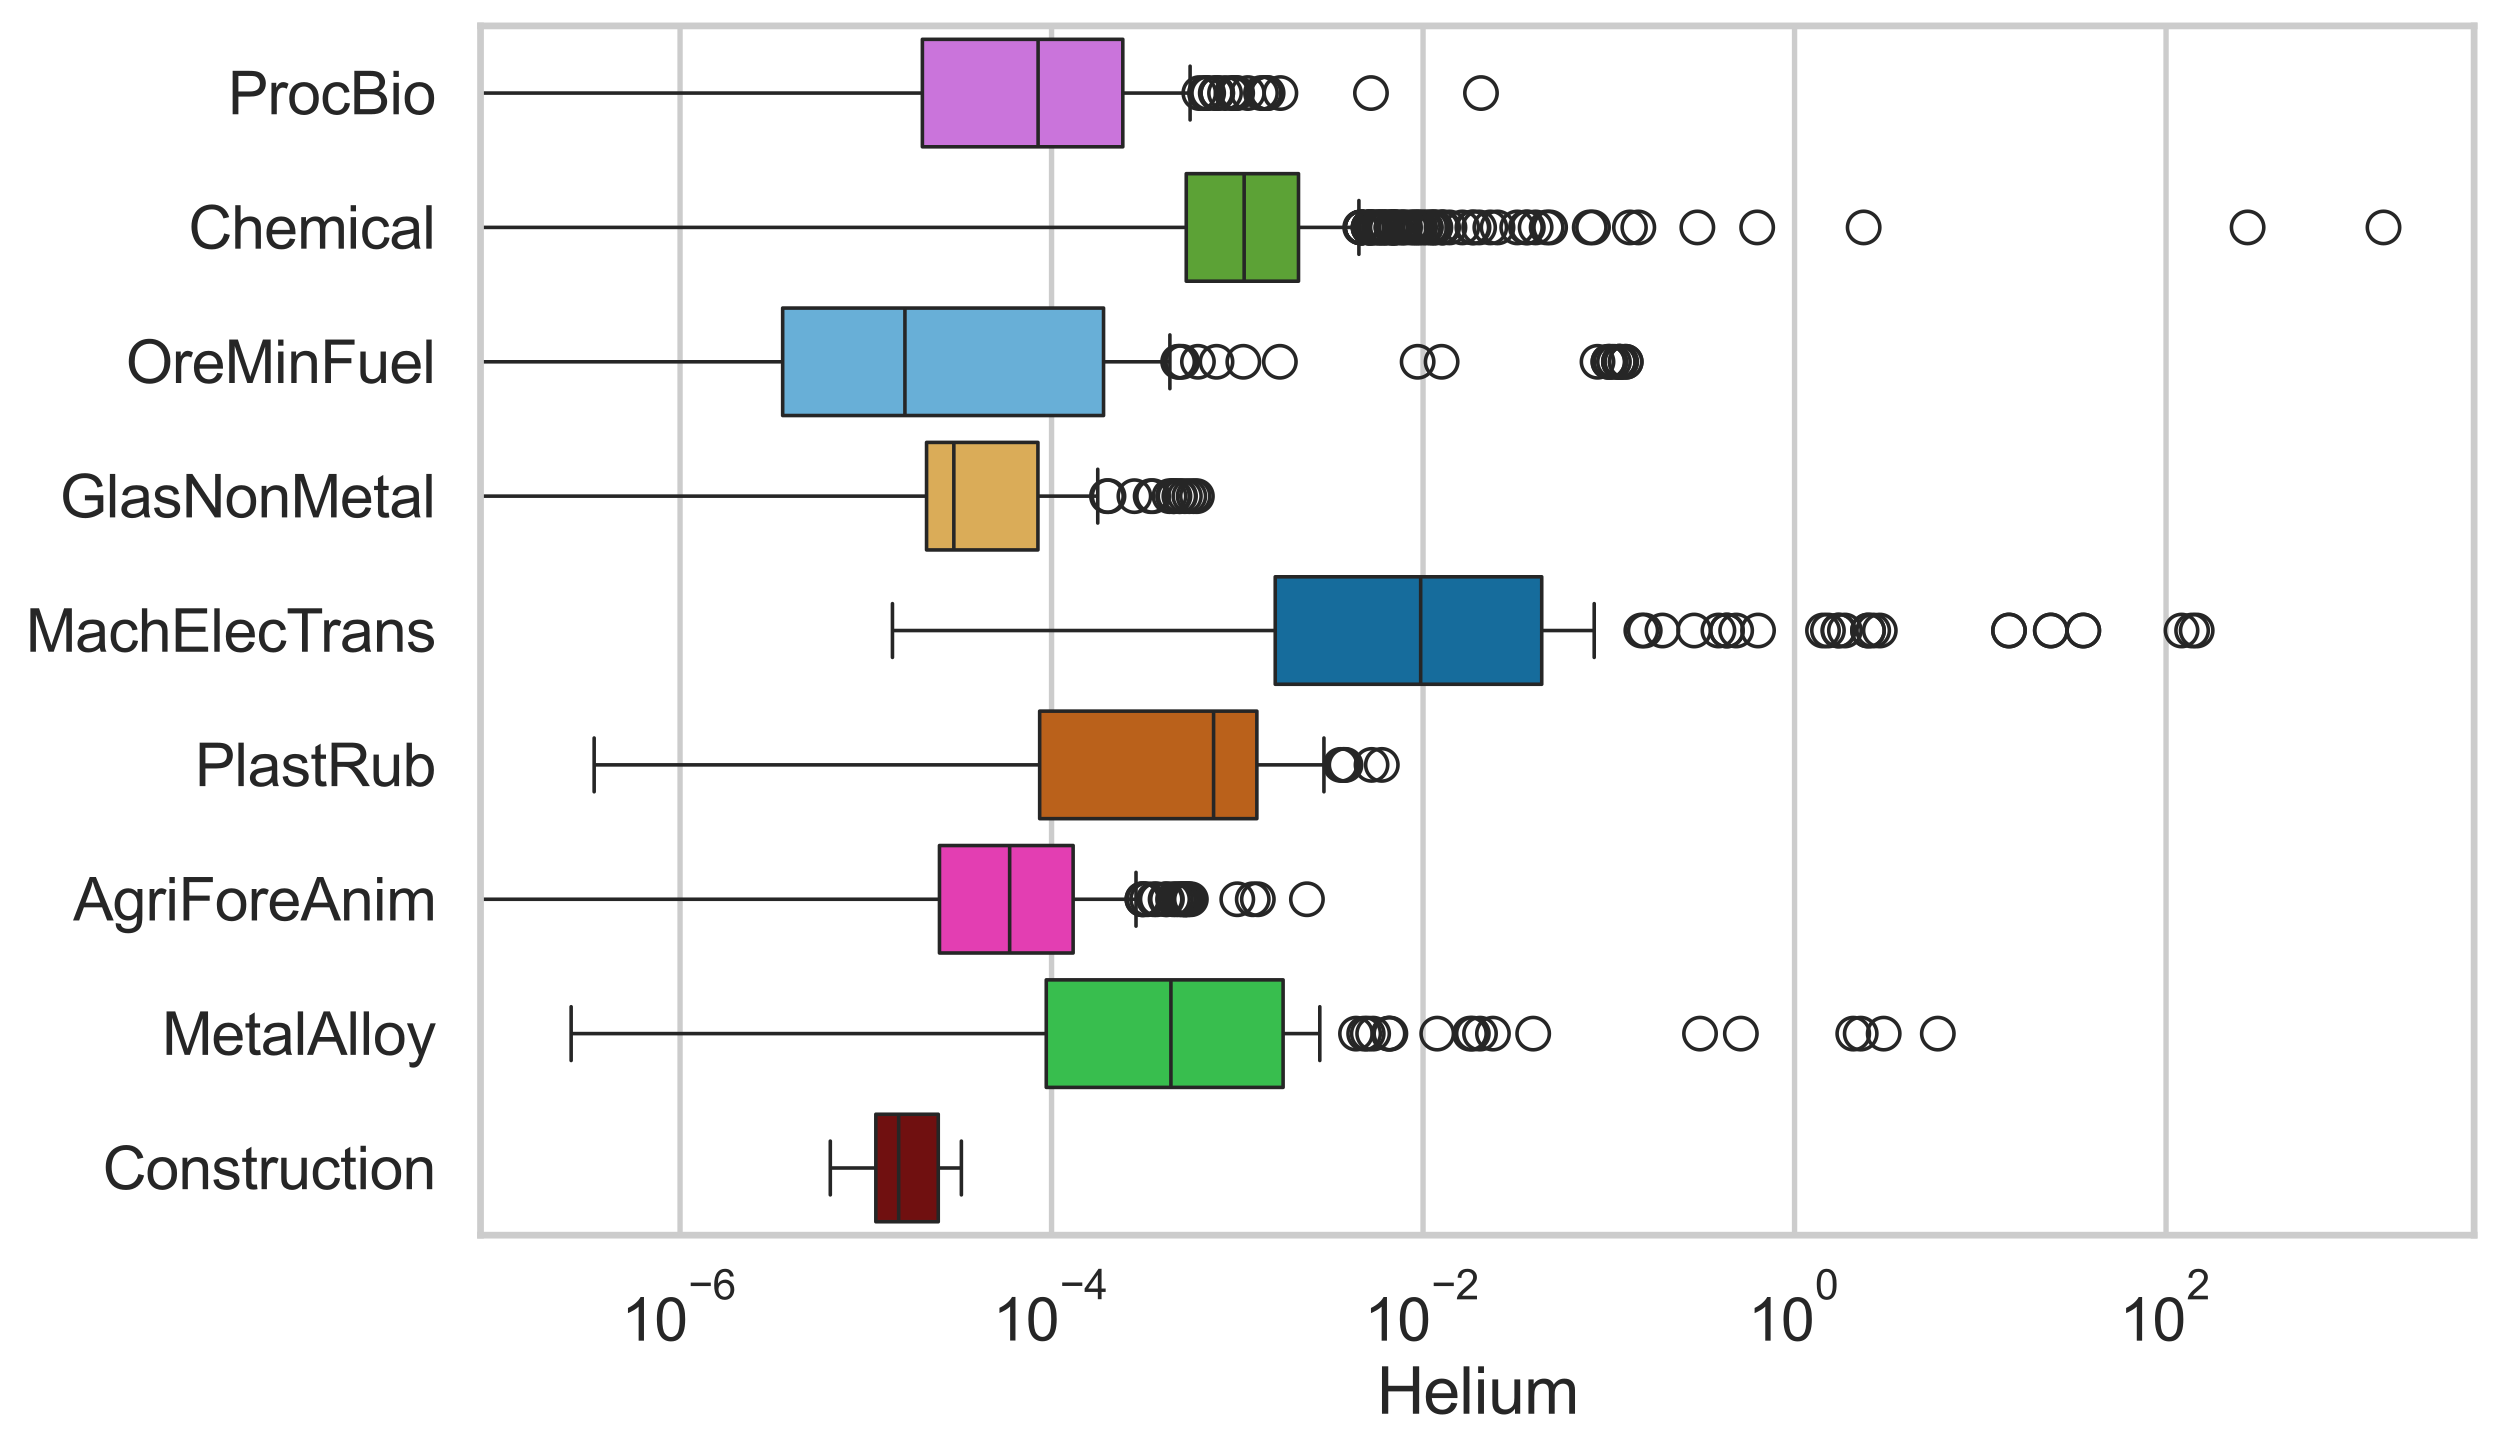 <?xml version="1.0" encoding="utf-8" standalone="no"?>
<!DOCTYPE svg PUBLIC "-//W3C//DTD SVG 1.1//EN"
  "http://www.w3.org/Graphics/SVG/1.1/DTD/svg11.dtd">
<svg xmlns:xlink="http://www.w3.org/1999/xlink" width="695.577pt" height="404.121pt" viewBox="0 0 695.577 404.121" xmlns="http://www.w3.org/2000/svg" version="1.1">
 <defs>
  <style type="text/css">*{stroke-linejoin: round; stroke-linecap: butt}</style>
 </defs>
 <g id="figure_1">
  <g id="patch_1">
   <path d="M 0 404.121 
L 695.577 404.121 
L 695.577 0 
L 0 0 
z
" style="fill: #ffffff"/>
  </g>
  <g id="axes_1">
   <g id="patch_2">
    <path d="M 133.697 343.665 
L 688.377 343.665 
L 688.377 7.2 
L 133.697 7.2 
z
" style="fill: #ffffff"/>
   </g>
   <g id="matplotlib.axis_1">
    <g id="xtick_1">
     <g id="line2d_1">
      <path d="M 189.213 343.665 
L 189.213 7.2 
" clip-path="url(#p7053a7b02f)" style="fill: none; stroke: #cccccc; stroke-width: 1.5; stroke-linecap: round"/>
     </g>
     <g id="text_1">
      <!-- $\mathdefault{10^{-6}}$ -->
      <g style="fill: #262626" transform="translate(172.878 373.18) scale(0.165 -0.165)">
       <defs>
        <path id="ArialMT-31" d="M 2384 0 
L 1822 0 
L 1822 3584 
Q 1619 3391 1289 3197 
Q 959 3003 697 2906 
L 697 3450 
Q 1169 3672 1522 3987 
Q 1875 4303 2022 4600 
L 2384 4600 
L 2384 0 
z
" transform="scale(0.016)"/>
        <path id="ArialMT-30" d="M 266 2259 
Q 266 3072 433 3567 
Q 600 4063 929 4331 
Q 1259 4600 1759 4600 
Q 2128 4600 2406 4451 
Q 2684 4303 2865 4023 
Q 3047 3744 3150 3342 
Q 3253 2941 3253 2259 
Q 3253 1453 3087 958 
Q 2922 463 2592 192 
Q 2263 -78 1759 -78 
Q 1097 -78 719 397 
Q 266 969 266 2259 
z
M 844 2259 
Q 844 1131 1108 757 
Q 1372 384 1759 384 
Q 2147 384 2411 759 
Q 2675 1134 2675 2259 
Q 2675 3391 2411 3762 
Q 2147 4134 1753 4134 
Q 1366 4134 1134 3806 
Q 844 3388 844 2259 
z
" transform="scale(0.016)"/>
        <path id="ArialMT-2212" d="M 3381 1997 
L 356 1997 
L 356 2522 
L 3381 2522 
L 3381 1997 
z
" transform="scale(0.016)"/>
        <path id="ArialMT-36" d="M 3184 3459 
L 2625 3416 
Q 2550 3747 2413 3897 
Q 2184 4138 1850 4138 
Q 1581 4138 1378 3988 
Q 1113 3794 959 3422 
Q 806 3050 800 2363 
Q 1003 2672 1297 2822 
Q 1591 2972 1913 2972 
Q 2475 2972 2870 2558 
Q 3266 2144 3266 1488 
Q 3266 1056 3080 686 
Q 2894 316 2569 119 
Q 2244 -78 1831 -78 
Q 1128 -78 684 439 
Q 241 956 241 2144 
Q 241 3472 731 4075 
Q 1159 4600 1884 4600 
Q 2425 4600 2770 4297 
Q 3116 3994 3184 3459 
z
M 888 1484 
Q 888 1194 1011 928 
Q 1134 663 1356 523 
Q 1578 384 1822 384 
Q 2178 384 2434 671 
Q 2691 959 2691 1453 
Q 2691 1928 2437 2201 
Q 2184 2475 1800 2475 
Q 1419 2475 1153 2201 
Q 888 1928 888 1484 
z
" transform="scale(0.016)"/>
       </defs>
       <use xlink:href="#ArialMT-31" transform="translate(0 0.994)"/>
       <use xlink:href="#ArialMT-30" transform="translate(55.615 0.994)"/>
       <use xlink:href="#ArialMT-2212" transform="translate(112.973 70.688) scale(0.7)"/>
       <use xlink:href="#ArialMT-36" transform="translate(153.852 70.688) scale(0.7)"/>
      </g>
     </g>
    </g>
    <g id="xtick_2">
     <g id="line2d_2">
      <path d="M 292.575 343.665 
L 292.575 7.2 
" clip-path="url(#p7053a7b02f)" style="fill: none; stroke: #cccccc; stroke-width: 1.5; stroke-linecap: round"/>
     </g>
     <g id="text_2">
      <!-- $\mathdefault{10^{-4}}$ -->
      <g style="fill: #262626" transform="translate(276.24 373.015) scale(0.165 -0.165)">
       <defs>
        <path id="ArialMT-34" d="M 2069 0 
L 2069 1097 
L 81 1097 
L 81 1613 
L 2172 4581 
L 2631 4581 
L 2631 1613 
L 3250 1613 
L 3250 1097 
L 2631 1097 
L 2631 0 
L 2069 0 
z
M 2069 1613 
L 2069 3678 
L 634 1613 
L 2069 1613 
z
" transform="scale(0.016)"/>
       </defs>
       <use xlink:href="#ArialMT-31" transform="translate(0 0.202)"/>
       <use xlink:href="#ArialMT-30" transform="translate(55.615 0.202)"/>
       <use xlink:href="#ArialMT-2212" transform="translate(112.973 69.895) scale(0.7)"/>
       <use xlink:href="#ArialMT-34" transform="translate(153.852 69.895) scale(0.7)"/>
      </g>
     </g>
    </g>
    <g id="xtick_3">
     <g id="line2d_3">
      <path d="M 395.938 343.665 
L 395.938 7.2 
" clip-path="url(#p7053a7b02f)" style="fill: none; stroke: #cccccc; stroke-width: 1.5; stroke-linecap: round"/>
     </g>
     <g id="text_3">
      <!-- $\mathdefault{10^{-2}}$ -->
      <g style="fill: #262626" transform="translate(379.603 373.18) scale(0.165 -0.165)">
       <defs>
        <path id="ArialMT-32" d="M 3222 541 
L 3222 0 
L 194 0 
Q 188 203 259 391 
Q 375 700 629 1000 
Q 884 1300 1366 1694 
Q 2113 2306 2375 2664 
Q 2638 3022 2638 3341 
Q 2638 3675 2398 3904 
Q 2159 4134 1775 4134 
Q 1369 4134 1125 3890 
Q 881 3647 878 3216 
L 300 3275 
Q 359 3922 746 4261 
Q 1134 4600 1788 4600 
Q 2447 4600 2831 4234 
Q 3216 3869 3216 3328 
Q 3216 3053 3103 2787 
Q 2991 2522 2730 2228 
Q 2469 1934 1863 1422 
Q 1356 997 1212 845 
Q 1069 694 975 541 
L 3222 541 
z
" transform="scale(0.016)"/>
       </defs>
       <use xlink:href="#ArialMT-31" transform="translate(0 0.994)"/>
       <use xlink:href="#ArialMT-30" transform="translate(55.615 0.994)"/>
       <use xlink:href="#ArialMT-2212" transform="translate(112.973 70.688) scale(0.7)"/>
       <use xlink:href="#ArialMT-32" transform="translate(153.852 70.688) scale(0.7)"/>
      </g>
     </g>
    </g>
    <g id="xtick_4">
     <g id="line2d_4">
      <path d="M 499.3 343.665 
L 499.3 7.2 
" clip-path="url(#p7053a7b02f)" style="fill: none; stroke: #cccccc; stroke-width: 1.5; stroke-linecap: round"/>
     </g>
     <g id="text_4">
      <!-- $\mathdefault{10^{0}}$ -->
      <g style="fill: #262626" transform="translate(486.347 373.18) scale(0.165 -0.165)">
       <use xlink:href="#ArialMT-31" transform="translate(0 0.994)"/>
       <use xlink:href="#ArialMT-30" transform="translate(55.615 0.994)"/>
       <use xlink:href="#ArialMT-30" transform="translate(112.973 70.688) scale(0.7)"/>
      </g>
     </g>
    </g>
    <g id="xtick_5">
     <g id="line2d_5">
      <path d="M 602.662 343.665 
L 602.662 7.2 
" clip-path="url(#p7053a7b02f)" style="fill: none; stroke: #cccccc; stroke-width: 1.5; stroke-linecap: round"/>
     </g>
     <g id="text_5">
      <!-- $\mathdefault{10^{2}}$ -->
      <g style="fill: #262626" transform="translate(589.709 373.18) scale(0.165 -0.165)">
       <use xlink:href="#ArialMT-31" transform="translate(0 0.994)"/>
       <use xlink:href="#ArialMT-30" transform="translate(55.615 0.994)"/>
       <use xlink:href="#ArialMT-32" transform="translate(112.973 70.688) scale(0.7)"/>
      </g>
     </g>
    </g>
    <g id="text_6">
     <!-- Helium -->
     <g style="fill: #262626" transform="translate(383.031 393.344) scale(0.18 -0.18)">
      <defs>
       <path id="ArialMT-48" d="M 513 0 
L 513 4581 
L 1119 4581 
L 1119 2700 
L 3500 2700 
L 3500 4581 
L 4106 4581 
L 4106 0 
L 3500 0 
L 3500 2159 
L 1119 2159 
L 1119 0 
L 513 0 
z
" transform="scale(0.016)"/>
       <path id="ArialMT-65" d="M 2694 1069 
L 3275 997 
Q 3138 488 2766 206 
Q 2394 -75 1816 -75 
Q 1088 -75 661 373 
Q 234 822 234 1631 
Q 234 2469 665 2931 
Q 1097 3394 1784 3394 
Q 2450 3394 2872 2941 
Q 3294 2488 3294 1666 
Q 3294 1616 3291 1516 
L 816 1516 
Q 847 969 1125 678 
Q 1403 388 1819 388 
Q 2128 388 2347 550 
Q 2566 713 2694 1069 
z
M 847 1978 
L 2700 1978 
Q 2663 2397 2488 2606 
Q 2219 2931 1791 2931 
Q 1403 2931 1139 2672 
Q 875 2413 847 1978 
z
" transform="scale(0.016)"/>
       <path id="ArialMT-6c" d="M 409 0 
L 409 4581 
L 972 4581 
L 972 0 
L 409 0 
z
" transform="scale(0.016)"/>
       <path id="ArialMT-69" d="M 425 3934 
L 425 4581 
L 988 4581 
L 988 3934 
L 425 3934 
z
M 425 0 
L 425 3319 
L 988 3319 
L 988 0 
L 425 0 
z
" transform="scale(0.016)"/>
       <path id="ArialMT-75" d="M 2597 0 
L 2597 488 
Q 2209 -75 1544 -75 
Q 1250 -75 995 37 
Q 741 150 617 320 
Q 494 491 444 738 
Q 409 903 409 1263 
L 409 3319 
L 972 3319 
L 972 1478 
Q 972 1038 1006 884 
Q 1059 663 1231 536 
Q 1403 409 1656 409 
Q 1909 409 2131 539 
Q 2353 669 2445 892 
Q 2538 1116 2538 1541 
L 2538 3319 
L 3100 3319 
L 3100 0 
L 2597 0 
z
" transform="scale(0.016)"/>
       <path id="ArialMT-6d" d="M 422 0 
L 422 3319 
L 925 3319 
L 925 2853 
Q 1081 3097 1340 3245 
Q 1600 3394 1931 3394 
Q 2300 3394 2536 3241 
Q 2772 3088 2869 2813 
Q 3263 3394 3894 3394 
Q 4388 3394 4653 3120 
Q 4919 2847 4919 2278 
L 4919 0 
L 4359 0 
L 4359 2091 
Q 4359 2428 4304 2576 
Q 4250 2725 4106 2815 
Q 3963 2906 3769 2906 
Q 3419 2906 3187 2673 
Q 2956 2441 2956 1928 
L 2956 0 
L 2394 0 
L 2394 2156 
Q 2394 2531 2256 2718 
Q 2119 2906 1806 2906 
Q 1569 2906 1367 2781 
Q 1166 2656 1075 2415 
Q 984 2175 984 1722 
L 984 0 
L 422 0 
z
" transform="scale(0.016)"/>
      </defs>
      <use xlink:href="#ArialMT-48"/>
      <use xlink:href="#ArialMT-65" transform="translate(72.217 0)"/>
      <use xlink:href="#ArialMT-6c" transform="translate(127.832 0)"/>
      <use xlink:href="#ArialMT-69" transform="translate(150.049 0)"/>
      <use xlink:href="#ArialMT-75" transform="translate(172.266 0)"/>
      <use xlink:href="#ArialMT-6d" transform="translate(227.881 0)"/>
     </g>
    </g>
   </g>
   <g id="matplotlib.axis_2">
    <g id="ytick_1">
     <g id="text_7">
      <!-- ProcBio -->
      <g style="fill: #262626" transform="translate(63.424 31.798) scale(0.165 -0.165)">
       <defs>
        <path id="ArialMT-50" d="M 494 0 
L 494 4581 
L 2222 4581 
Q 2678 4581 2919 4538 
Q 3256 4481 3484 4323 
Q 3713 4166 3852 3881 
Q 3991 3597 3991 3256 
Q 3991 2672 3619 2267 
Q 3247 1863 2275 1863 
L 1100 1863 
L 1100 0 
L 494 0 
z
M 1100 2403 
L 2284 2403 
Q 2872 2403 3119 2622 
Q 3366 2841 3366 3238 
Q 3366 3525 3220 3729 
Q 3075 3934 2838 4000 
Q 2684 4041 2272 4041 
L 1100 4041 
L 1100 2403 
z
" transform="scale(0.016)"/>
        <path id="ArialMT-72" d="M 416 0 
L 416 3319 
L 922 3319 
L 922 2816 
Q 1116 3169 1280 3281 
Q 1444 3394 1641 3394 
Q 1925 3394 2219 3213 
L 2025 2691 
Q 1819 2813 1613 2813 
Q 1428 2813 1281 2702 
Q 1134 2591 1072 2394 
Q 978 2094 978 1738 
L 978 0 
L 416 0 
z
" transform="scale(0.016)"/>
        <path id="ArialMT-6f" d="M 213 1659 
Q 213 2581 725 3025 
Q 1153 3394 1769 3394 
Q 2453 3394 2887 2945 
Q 3322 2497 3322 1706 
Q 3322 1066 3130 698 
Q 2938 331 2570 128 
Q 2203 -75 1769 -75 
Q 1072 -75 642 372 
Q 213 819 213 1659 
z
M 791 1659 
Q 791 1022 1069 705 
Q 1347 388 1769 388 
Q 2188 388 2466 706 
Q 2744 1025 2744 1678 
Q 2744 2294 2464 2611 
Q 2184 2928 1769 2928 
Q 1347 2928 1069 2612 
Q 791 2297 791 1659 
z
" transform="scale(0.016)"/>
        <path id="ArialMT-63" d="M 2588 1216 
L 3141 1144 
Q 3050 572 2676 248 
Q 2303 -75 1759 -75 
Q 1078 -75 664 370 
Q 250 816 250 1647 
Q 250 2184 428 2587 
Q 606 2991 970 3192 
Q 1334 3394 1763 3394 
Q 2303 3394 2647 3120 
Q 2991 2847 3088 2344 
L 2541 2259 
Q 2463 2594 2264 2762 
Q 2066 2931 1784 2931 
Q 1359 2931 1093 2626 
Q 828 2322 828 1663 
Q 828 994 1084 691 
Q 1341 388 1753 388 
Q 2084 388 2306 591 
Q 2528 794 2588 1216 
z
" transform="scale(0.016)"/>
        <path id="ArialMT-42" d="M 469 0 
L 469 4581 
L 2188 4581 
Q 2713 4581 3030 4442 
Q 3347 4303 3526 4014 
Q 3706 3725 3706 3409 
Q 3706 3116 3547 2856 
Q 3388 2597 3066 2438 
Q 3481 2316 3704 2022 
Q 3928 1728 3928 1328 
Q 3928 1006 3792 729 
Q 3656 453 3456 303 
Q 3256 153 2954 76 
Q 2653 0 2216 0 
L 469 0 
z
M 1075 2656 
L 2066 2656 
Q 2469 2656 2644 2709 
Q 2875 2778 2992 2937 
Q 3109 3097 3109 3338 
Q 3109 3566 3000 3739 
Q 2891 3913 2687 3977 
Q 2484 4041 1991 4041 
L 1075 4041 
L 1075 2656 
z
M 1075 541 
L 2216 541 
Q 2509 541 2628 563 
Q 2838 600 2978 687 
Q 3119 775 3209 942 
Q 3300 1109 3300 1328 
Q 3300 1584 3169 1773 
Q 3038 1963 2805 2039 
Q 2572 2116 2134 2116 
L 1075 2116 
L 1075 541 
z
" transform="scale(0.016)"/>
       </defs>
       <use xlink:href="#ArialMT-50"/>
       <use xlink:href="#ArialMT-72" transform="translate(66.699 0)"/>
       <use xlink:href="#ArialMT-6f" transform="translate(100 0)"/>
       <use xlink:href="#ArialMT-63" transform="translate(155.615 0)"/>
       <use xlink:href="#ArialMT-42" transform="translate(205.615 0)"/>
       <use xlink:href="#ArialMT-69" transform="translate(272.314 0)"/>
       <use xlink:href="#ArialMT-6f" transform="translate(294.531 0)"/>
      </g>
     </g>
    </g>
    <g id="ytick_2">
     <g id="text_8">
      <!-- Chemical -->
      <g style="fill: #262626" transform="translate(52.428 69.183) scale(0.165 -0.165)">
       <defs>
        <path id="ArialMT-43" d="M 3763 1606 
L 4369 1453 
Q 4178 706 3683 314 
Q 3188 -78 2472 -78 
Q 1731 -78 1267 223 
Q 803 525 561 1097 
Q 319 1669 319 2325 
Q 319 3041 592 3573 
Q 866 4106 1370 4382 
Q 1875 4659 2481 4659 
Q 3169 4659 3637 4309 
Q 4106 3959 4291 3325 
L 3694 3184 
Q 3534 3684 3231 3912 
Q 2928 4141 2469 4141 
Q 1941 4141 1586 3887 
Q 1231 3634 1087 3207 
Q 944 2781 944 2328 
Q 944 1744 1114 1308 
Q 1284 872 1643 656 
Q 2003 441 2422 441 
Q 2931 441 3284 734 
Q 3638 1028 3763 1606 
z
" transform="scale(0.016)"/>
        <path id="ArialMT-68" d="M 422 0 
L 422 4581 
L 984 4581 
L 984 2938 
Q 1378 3394 1978 3394 
Q 2347 3394 2619 3248 
Q 2891 3103 3008 2847 
Q 3125 2591 3125 2103 
L 3125 0 
L 2563 0 
L 2563 2103 
Q 2563 2525 2380 2717 
Q 2197 2909 1863 2909 
Q 1613 2909 1392 2779 
Q 1172 2650 1078 2428 
Q 984 2206 984 1816 
L 984 0 
L 422 0 
z
" transform="scale(0.016)"/>
        <path id="ArialMT-61" d="M 2588 409 
Q 2275 144 1986 34 
Q 1697 -75 1366 -75 
Q 819 -75 525 192 
Q 231 459 231 875 
Q 231 1119 342 1320 
Q 453 1522 633 1644 
Q 813 1766 1038 1828 
Q 1203 1872 1538 1913 
Q 2219 1994 2541 2106 
Q 2544 2222 2544 2253 
Q 2544 2597 2384 2738 
Q 2169 2928 1744 2928 
Q 1347 2928 1158 2789 
Q 969 2650 878 2297 
L 328 2372 
Q 403 2725 575 2942 
Q 747 3159 1072 3276 
Q 1397 3394 1825 3394 
Q 2250 3394 2515 3294 
Q 2781 3194 2906 3042 
Q 3031 2891 3081 2659 
Q 3109 2516 3109 2141 
L 3109 1391 
Q 3109 606 3145 398 
Q 3181 191 3288 0 
L 2700 0 
Q 2613 175 2588 409 
z
M 2541 1666 
Q 2234 1541 1622 1453 
Q 1275 1403 1131 1340 
Q 988 1278 909 1158 
Q 831 1038 831 891 
Q 831 666 1001 516 
Q 1172 366 1500 366 
Q 1825 366 2078 508 
Q 2331 650 2450 897 
Q 2541 1088 2541 1459 
L 2541 1666 
z
" transform="scale(0.016)"/>
       </defs>
       <use xlink:href="#ArialMT-43"/>
       <use xlink:href="#ArialMT-68" transform="translate(72.217 0)"/>
       <use xlink:href="#ArialMT-65" transform="translate(127.832 0)"/>
       <use xlink:href="#ArialMT-6d" transform="translate(183.447 0)"/>
       <use xlink:href="#ArialMT-69" transform="translate(266.748 0)"/>
       <use xlink:href="#ArialMT-63" transform="translate(288.965 0)"/>
       <use xlink:href="#ArialMT-61" transform="translate(338.965 0)"/>
       <use xlink:href="#ArialMT-6c" transform="translate(394.58 0)"/>
      </g>
     </g>
    </g>
    <g id="ytick_3">
     <g id="text_9">
      <!-- OreMinFuel -->
      <g style="fill: #262626" transform="translate(35.013 106.568) scale(0.165 -0.165)">
       <defs>
        <path id="ArialMT-4f" d="M 309 2231 
Q 309 3372 921 4017 
Q 1534 4663 2503 4663 
Q 3138 4663 3647 4359 
Q 4156 4056 4423 3514 
Q 4691 2972 4691 2284 
Q 4691 1588 4409 1038 
Q 4128 488 3612 205 
Q 3097 -78 2500 -78 
Q 1853 -78 1343 234 
Q 834 547 571 1087 
Q 309 1628 309 2231 
z
M 934 2222 
Q 934 1394 1379 917 
Q 1825 441 2497 441 
Q 3181 441 3623 922 
Q 4066 1403 4066 2288 
Q 4066 2847 3877 3264 
Q 3688 3681 3323 3911 
Q 2959 4141 2506 4141 
Q 1863 4141 1398 3698 
Q 934 3256 934 2222 
z
" transform="scale(0.016)"/>
        <path id="ArialMT-4d" d="M 475 0 
L 475 4581 
L 1388 4581 
L 2472 1338 
Q 2622 884 2691 659 
Q 2769 909 2934 1394 
L 4031 4581 
L 4847 4581 
L 4847 0 
L 4263 0 
L 4263 3834 
L 2931 0 
L 2384 0 
L 1059 3900 
L 1059 0 
L 475 0 
z
" transform="scale(0.016)"/>
        <path id="ArialMT-6e" d="M 422 0 
L 422 3319 
L 928 3319 
L 928 2847 
Q 1294 3394 1984 3394 
Q 2284 3394 2536 3286 
Q 2788 3178 2913 3003 
Q 3038 2828 3088 2588 
Q 3119 2431 3119 2041 
L 3119 0 
L 2556 0 
L 2556 2019 
Q 2556 2363 2490 2533 
Q 2425 2703 2258 2804 
Q 2091 2906 1866 2906 
Q 1506 2906 1245 2678 
Q 984 2450 984 1813 
L 984 0 
L 422 0 
z
" transform="scale(0.016)"/>
        <path id="ArialMT-46" d="M 525 0 
L 525 4581 
L 3616 4581 
L 3616 4041 
L 1131 4041 
L 1131 2622 
L 3281 2622 
L 3281 2081 
L 1131 2081 
L 1131 0 
L 525 0 
z
" transform="scale(0.016)"/>
       </defs>
       <use xlink:href="#ArialMT-4f"/>
       <use xlink:href="#ArialMT-72" transform="translate(77.783 0)"/>
       <use xlink:href="#ArialMT-65" transform="translate(111.084 0)"/>
       <use xlink:href="#ArialMT-4d" transform="translate(166.699 0)"/>
       <use xlink:href="#ArialMT-69" transform="translate(250 0)"/>
       <use xlink:href="#ArialMT-6e" transform="translate(272.217 0)"/>
       <use xlink:href="#ArialMT-46" transform="translate(327.832 0)"/>
       <use xlink:href="#ArialMT-75" transform="translate(388.916 0)"/>
       <use xlink:href="#ArialMT-65" transform="translate(444.531 0)"/>
       <use xlink:href="#ArialMT-6c" transform="translate(500.146 0)"/>
      </g>
     </g>
    </g>
    <g id="ytick_4">
     <g id="text_10">
      <!-- GlasNonMetal -->
      <g style="fill: #262626" transform="translate(16.659 143.953) scale(0.165 -0.165)">
       <defs>
        <path id="ArialMT-47" d="M 2638 1797 
L 2638 2334 
L 4578 2338 
L 4578 638 
Q 4131 281 3656 101 
Q 3181 -78 2681 -78 
Q 2006 -78 1454 211 
Q 903 500 622 1047 
Q 341 1594 341 2269 
Q 341 2938 620 3517 
Q 900 4097 1425 4378 
Q 1950 4659 2634 4659 
Q 3131 4659 3532 4498 
Q 3934 4338 4162 4050 
Q 4391 3763 4509 3300 
L 3963 3150 
Q 3859 3500 3706 3700 
Q 3553 3900 3268 4020 
Q 2984 4141 2638 4141 
Q 2222 4141 1919 4014 
Q 1616 3888 1430 3681 
Q 1244 3475 1141 3228 
Q 966 2803 966 2306 
Q 966 1694 1177 1281 
Q 1388 869 1791 669 
Q 2194 469 2647 469 
Q 3041 469 3416 620 
Q 3791 772 3984 944 
L 3984 1797 
L 2638 1797 
z
" transform="scale(0.016)"/>
        <path id="ArialMT-73" d="M 197 991 
L 753 1078 
Q 800 744 1014 566 
Q 1228 388 1613 388 
Q 2000 388 2187 545 
Q 2375 703 2375 916 
Q 2375 1106 2209 1216 
Q 2094 1291 1634 1406 
Q 1016 1563 777 1677 
Q 538 1791 414 1992 
Q 291 2194 291 2438 
Q 291 2659 392 2848 
Q 494 3038 669 3163 
Q 800 3259 1026 3326 
Q 1253 3394 1513 3394 
Q 1903 3394 2198 3281 
Q 2494 3169 2634 2976 
Q 2775 2784 2828 2463 
L 2278 2388 
Q 2241 2644 2061 2787 
Q 1881 2931 1553 2931 
Q 1166 2931 1000 2803 
Q 834 2675 834 2503 
Q 834 2394 903 2306 
Q 972 2216 1119 2156 
Q 1203 2125 1616 2013 
Q 2213 1853 2448 1751 
Q 2684 1650 2818 1456 
Q 2953 1263 2953 975 
Q 2953 694 2789 445 
Q 2625 197 2315 61 
Q 2006 -75 1616 -75 
Q 969 -75 630 194 
Q 291 463 197 991 
z
" transform="scale(0.016)"/>
        <path id="ArialMT-4e" d="M 488 0 
L 488 4581 
L 1109 4581 
L 3516 984 
L 3516 4581 
L 4097 4581 
L 4097 0 
L 3475 0 
L 1069 3600 
L 1069 0 
L 488 0 
z
" transform="scale(0.016)"/>
        <path id="ArialMT-74" d="M 1650 503 
L 1731 6 
Q 1494 -44 1306 -44 
Q 1000 -44 831 53 
Q 663 150 594 308 
Q 525 466 525 972 
L 525 2881 
L 113 2881 
L 113 3319 
L 525 3319 
L 525 4141 
L 1084 4478 
L 1084 3319 
L 1650 3319 
L 1650 2881 
L 1084 2881 
L 1084 941 
Q 1084 700 1114 631 
Q 1144 563 1211 522 
Q 1278 481 1403 481 
Q 1497 481 1650 503 
z
" transform="scale(0.016)"/>
       </defs>
       <use xlink:href="#ArialMT-47"/>
       <use xlink:href="#ArialMT-6c" transform="translate(77.783 0)"/>
       <use xlink:href="#ArialMT-61" transform="translate(100 0)"/>
       <use xlink:href="#ArialMT-73" transform="translate(155.615 0)"/>
       <use xlink:href="#ArialMT-4e" transform="translate(205.615 0)"/>
       <use xlink:href="#ArialMT-6f" transform="translate(277.832 0)"/>
       <use xlink:href="#ArialMT-6e" transform="translate(333.447 0)"/>
       <use xlink:href="#ArialMT-4d" transform="translate(389.062 0)"/>
       <use xlink:href="#ArialMT-65" transform="translate(472.363 0)"/>
       <use xlink:href="#ArialMT-74" transform="translate(527.979 0)"/>
       <use xlink:href="#ArialMT-61" transform="translate(555.762 0)"/>
       <use xlink:href="#ArialMT-6c" transform="translate(611.377 0)"/>
      </g>
     </g>
    </g>
    <g id="ytick_5">
     <g id="text_11">
      <!-- MachElecTrans -->
      <g style="fill: #262626" transform="translate(7.2 181.337) scale(0.165 -0.165)">
       <defs>
        <path id="ArialMT-45" d="M 506 0 
L 506 4581 
L 3819 4581 
L 3819 4041 
L 1113 4041 
L 1113 2638 
L 3647 2638 
L 3647 2100 
L 1113 2100 
L 1113 541 
L 3925 541 
L 3925 0 
L 506 0 
z
" transform="scale(0.016)"/>
        <path id="ArialMT-54" d="M 1659 0 
L 1659 4041 
L 150 4041 
L 150 4581 
L 3781 4581 
L 3781 4041 
L 2266 4041 
L 2266 0 
L 1659 0 
z
" transform="scale(0.016)"/>
       </defs>
       <use xlink:href="#ArialMT-4d"/>
       <use xlink:href="#ArialMT-61" transform="translate(83.301 0)"/>
       <use xlink:href="#ArialMT-63" transform="translate(138.916 0)"/>
       <use xlink:href="#ArialMT-68" transform="translate(188.916 0)"/>
       <use xlink:href="#ArialMT-45" transform="translate(244.531 0)"/>
       <use xlink:href="#ArialMT-6c" transform="translate(311.23 0)"/>
       <use xlink:href="#ArialMT-65" transform="translate(333.447 0)"/>
       <use xlink:href="#ArialMT-63" transform="translate(389.062 0)"/>
       <use xlink:href="#ArialMT-54" transform="translate(439.062 0)"/>
       <use xlink:href="#ArialMT-72" transform="translate(496.396 0)"/>
       <use xlink:href="#ArialMT-61" transform="translate(529.697 0)"/>
       <use xlink:href="#ArialMT-6e" transform="translate(585.312 0)"/>
       <use xlink:href="#ArialMT-73" transform="translate(640.928 0)"/>
      </g>
     </g>
    </g>
    <g id="ytick_6">
     <g id="text_12">
      <!-- PlastRub -->
      <g style="fill: #262626" transform="translate(54.248 218.722) scale(0.165 -0.165)">
       <defs>
        <path id="ArialMT-52" d="M 503 0 
L 503 4581 
L 2534 4581 
Q 3147 4581 3465 4457 
Q 3784 4334 3975 4021 
Q 4166 3709 4166 3331 
Q 4166 2844 3850 2509 
Q 3534 2175 2875 2084 
Q 3116 1969 3241 1856 
Q 3506 1613 3744 1247 
L 4541 0 
L 3778 0 
L 3172 953 
Q 2906 1366 2734 1584 
Q 2563 1803 2427 1890 
Q 2291 1978 2150 2013 
Q 2047 2034 1813 2034 
L 1109 2034 
L 1109 0 
L 503 0 
z
M 1109 2559 
L 2413 2559 
Q 2828 2559 3062 2645 
Q 3297 2731 3419 2920 
Q 3541 3109 3541 3331 
Q 3541 3656 3305 3865 
Q 3069 4075 2559 4075 
L 1109 4075 
L 1109 2559 
z
" transform="scale(0.016)"/>
        <path id="ArialMT-62" d="M 941 0 
L 419 0 
L 419 4581 
L 981 4581 
L 981 2947 
Q 1338 3394 1891 3394 
Q 2197 3394 2470 3270 
Q 2744 3147 2920 2923 
Q 3097 2700 3197 2384 
Q 3297 2069 3297 1709 
Q 3297 856 2875 390 
Q 2453 -75 1863 -75 
Q 1275 -75 941 416 
L 941 0 
z
M 934 1684 
Q 934 1088 1097 822 
Q 1363 388 1816 388 
Q 2184 388 2453 708 
Q 2722 1028 2722 1663 
Q 2722 2313 2464 2622 
Q 2206 2931 1841 2931 
Q 1472 2931 1203 2611 
Q 934 2291 934 1684 
z
" transform="scale(0.016)"/>
       </defs>
       <use xlink:href="#ArialMT-50"/>
       <use xlink:href="#ArialMT-6c" transform="translate(66.699 0)"/>
       <use xlink:href="#ArialMT-61" transform="translate(88.916 0)"/>
       <use xlink:href="#ArialMT-73" transform="translate(144.531 0)"/>
       <use xlink:href="#ArialMT-74" transform="translate(194.531 0)"/>
       <use xlink:href="#ArialMT-52" transform="translate(222.314 0)"/>
       <use xlink:href="#ArialMT-75" transform="translate(294.531 0)"/>
       <use xlink:href="#ArialMT-62" transform="translate(350.146 0)"/>
      </g>
     </g>
    </g>
    <g id="ytick_7">
     <g id="text_13">
      <!-- AgriForeAnim -->
      <g style="fill: #262626" transform="translate(20.341 256.107) scale(0.165 -0.165)">
       <defs>
        <path id="ArialMT-41" d="M -9 0 
L 1750 4581 
L 2403 4581 
L 4278 0 
L 3588 0 
L 3053 1388 
L 1138 1388 
L 634 0 
L -9 0 
z
M 1313 1881 
L 2866 1881 
L 2388 3150 
Q 2169 3728 2063 4100 
Q 1975 3659 1816 3225 
L 1313 1881 
z
" transform="scale(0.016)"/>
        <path id="ArialMT-67" d="M 319 -275 
L 866 -356 
Q 900 -609 1056 -725 
Q 1266 -881 1628 -881 
Q 2019 -881 2231 -725 
Q 2444 -569 2519 -288 
Q 2563 -116 2559 434 
Q 2191 0 1641 0 
Q 956 0 581 494 
Q 206 988 206 1678 
Q 206 2153 378 2554 
Q 550 2956 876 3175 
Q 1203 3394 1644 3394 
Q 2231 3394 2613 2919 
L 2613 3319 
L 3131 3319 
L 3131 450 
Q 3131 -325 2973 -648 
Q 2816 -972 2473 -1159 
Q 2131 -1347 1631 -1347 
Q 1038 -1347 672 -1080 
Q 306 -813 319 -275 
z
M 784 1719 
Q 784 1066 1043 766 
Q 1303 466 1694 466 
Q 2081 466 2343 764 
Q 2606 1063 2606 1700 
Q 2606 2309 2336 2618 
Q 2066 2928 1684 2928 
Q 1309 2928 1046 2623 
Q 784 2319 784 1719 
z
" transform="scale(0.016)"/>
       </defs>
       <use xlink:href="#ArialMT-41"/>
       <use xlink:href="#ArialMT-67" transform="translate(66.699 0)"/>
       <use xlink:href="#ArialMT-72" transform="translate(122.314 0)"/>
       <use xlink:href="#ArialMT-69" transform="translate(155.615 0)"/>
       <use xlink:href="#ArialMT-46" transform="translate(177.832 0)"/>
       <use xlink:href="#ArialMT-6f" transform="translate(238.916 0)"/>
       <use xlink:href="#ArialMT-72" transform="translate(294.531 0)"/>
       <use xlink:href="#ArialMT-65" transform="translate(327.832 0)"/>
       <use xlink:href="#ArialMT-41" transform="translate(383.447 0)"/>
       <use xlink:href="#ArialMT-6e" transform="translate(450.146 0)"/>
       <use xlink:href="#ArialMT-69" transform="translate(505.762 0)"/>
       <use xlink:href="#ArialMT-6d" transform="translate(527.979 0)"/>
      </g>
     </g>
    </g>
    <g id="ytick_8">
     <g id="text_14">
      <!-- MetalAlloy -->
      <g style="fill: #262626" transform="translate(45.088 293.492) scale(0.165 -0.165)">
       <defs>
        <path id="ArialMT-79" d="M 397 -1278 
L 334 -750 
Q 519 -800 656 -800 
Q 844 -800 956 -737 
Q 1069 -675 1141 -563 
Q 1194 -478 1313 -144 
Q 1328 -97 1363 -6 
L 103 3319 
L 709 3319 
L 1400 1397 
Q 1534 1031 1641 628 
Q 1738 1016 1872 1384 
L 2581 3319 
L 3144 3319 
L 1881 -56 
Q 1678 -603 1566 -809 
Q 1416 -1088 1222 -1217 
Q 1028 -1347 759 -1347 
Q 597 -1347 397 -1278 
z
" transform="scale(0.016)"/>
       </defs>
       <use xlink:href="#ArialMT-4d"/>
       <use xlink:href="#ArialMT-65" transform="translate(83.301 0)"/>
       <use xlink:href="#ArialMT-74" transform="translate(138.916 0)"/>
       <use xlink:href="#ArialMT-61" transform="translate(166.699 0)"/>
       <use xlink:href="#ArialMT-6c" transform="translate(222.314 0)"/>
       <use xlink:href="#ArialMT-41" transform="translate(244.531 0)"/>
       <use xlink:href="#ArialMT-6c" transform="translate(311.23 0)"/>
       <use xlink:href="#ArialMT-6c" transform="translate(333.447 0)"/>
       <use xlink:href="#ArialMT-6f" transform="translate(355.664 0)"/>
       <use xlink:href="#ArialMT-79" transform="translate(411.279 0)"/>
      </g>
     </g>
    </g>
    <g id="ytick_9">
     <g id="text_15">
      <!-- Construction -->
      <g style="fill: #262626" transform="translate(28.575 330.877) scale(0.165 -0.165)">
       <use xlink:href="#ArialMT-43"/>
       <use xlink:href="#ArialMT-6f" transform="translate(72.217 0)"/>
       <use xlink:href="#ArialMT-6e" transform="translate(127.832 0)"/>
       <use xlink:href="#ArialMT-73" transform="translate(183.447 0)"/>
       <use xlink:href="#ArialMT-74" transform="translate(233.447 0)"/>
       <use xlink:href="#ArialMT-72" transform="translate(261.23 0)"/>
       <use xlink:href="#ArialMT-75" transform="translate(294.531 0)"/>
       <use xlink:href="#ArialMT-63" transform="translate(350.146 0)"/>
       <use xlink:href="#ArialMT-74" transform="translate(400.146 0)"/>
       <use xlink:href="#ArialMT-69" transform="translate(427.93 0)"/>
       <use xlink:href="#ArialMT-6f" transform="translate(450.146 0)"/>
       <use xlink:href="#ArialMT-6e" transform="translate(505.762 0)"/>
      </g>
     </g>
    </g>
   </g>
   <g id="patch_3">
    <path d="M 256.635 10.938 
L 256.635 40.846 
L 312.399 40.846 
L 312.399 10.938 
L 256.635 10.938 
z
" clip-path="url(#p7053a7b02f)" style="fill: #ca74db; stroke: #262626; stroke-linejoin: miter"/>
   </g>
   <g id="line2d_6">
    <path d="M 256.635 25.892 
L -1 25.892 
" clip-path="url(#p7053a7b02f)" style="fill: none; stroke: #262626"/>
   </g>
   <g id="line2d_7">
    <path d="M 312.399 25.892 
L 331.123 25.892 
" clip-path="url(#p7053a7b02f)" style="fill: none; stroke: #262626"/>
   </g>
   <g id="line2d_8">
    <path clip-path="url(#p7053a7b02f)" style="fill: none; stroke: #262626; stroke-linecap: round"/>
   </g>
   <g id="line2d_9">
    <path d="M 331.123 18.415 
L 331.123 33.369 
" clip-path="url(#p7053a7b02f)" style="fill: none; stroke: #262626; stroke-linecap: round"/>
   </g>
   <g id="line2d_10">
    <defs>
     <path id="m764a1315cb" d="M 0 4.5 
C 1.193 4.5 2.338 4.026 3.182 3.182 
C 4.026 2.338 4.5 1.193 4.5 0 
C 4.5 -1.193 4.026 -2.338 3.182 -3.182 
C 2.338 -4.026 1.193 -4.5 0 -4.5 
C -1.193 -4.5 -2.338 -4.026 -3.182 -3.182 
C -4.026 -2.338 -4.5 -1.193 -4.5 0 
C -4.5 1.193 -4.026 2.338 -3.182 3.182 
C -2.338 4.026 -1.193 4.5 0 4.5 
z
" style="stroke: #262626"/>
    </defs>
    <g clip-path="url(#p7053a7b02f)">
     <use xlink:href="#m764a1315cb" x="343.222" y="25.892" style="fill-opacity: 0; stroke: #262626"/>
     <use xlink:href="#m764a1315cb" x="381.444" y="25.892" style="fill-opacity: 0; stroke: #262626"/>
     <use xlink:href="#m764a1315cb" x="336.147" y="25.892" style="fill-opacity: 0; stroke: #262626"/>
     <use xlink:href="#m764a1315cb" x="335.261" y="25.892" style="fill-opacity: 0; stroke: #262626"/>
     <use xlink:href="#m764a1315cb" x="356.243" y="25.892" style="fill-opacity: 0; stroke: #262626"/>
     <use xlink:href="#m764a1315cb" x="412.055" y="25.892" style="fill-opacity: 0; stroke: #262626"/>
     <use xlink:href="#m764a1315cb" x="338.666" y="25.892" style="fill-opacity: 0; stroke: #262626"/>
     <use xlink:href="#m764a1315cb" x="352.693" y="25.892" style="fill-opacity: 0; stroke: #262626"/>
     <use xlink:href="#m764a1315cb" x="338.667" y="25.892" style="fill-opacity: 0; stroke: #262626"/>
     <use xlink:href="#m764a1315cb" x="340.838" y="25.892" style="fill-opacity: 0; stroke: #262626"/>
     <use xlink:href="#m764a1315cb" x="350.843" y="25.892" style="fill-opacity: 0; stroke: #262626"/>
     <use xlink:href="#m764a1315cb" x="351.847" y="25.892" style="fill-opacity: 0; stroke: #262626"/>
     <use xlink:href="#m764a1315cb" x="333.689" y="25.892" style="fill-opacity: 0; stroke: #262626"/>
     <use xlink:href="#m764a1315cb" x="338.26" y="25.892" style="fill-opacity: 0; stroke: #262626"/>
     <use xlink:href="#m764a1315cb" x="343.73" y="25.892" style="fill-opacity: 0; stroke: #262626"/>
     <use xlink:href="#m764a1315cb" x="344.215" y="25.892" style="fill-opacity: 0; stroke: #262626"/>
     <use xlink:href="#m764a1315cb" x="342.695" y="25.892" style="fill-opacity: 0; stroke: #262626"/>
     <use xlink:href="#m764a1315cb" x="335.594" y="25.892" style="fill-opacity: 0; stroke: #262626"/>
     <use xlink:href="#m764a1315cb" x="347.183" y="25.892" style="fill-opacity: 0; stroke: #262626"/>
     <use xlink:href="#m764a1315cb" x="352.496" y="25.892" style="fill-opacity: 0; stroke: #262626"/>
    </g>
   </g>
   <g id="patch_4">
    <path d="M 330.05 48.323 
L 330.05 78.231 
L 361.283 78.231 
L 361.283 48.323 
L 330.05 48.323 
z
" clip-path="url(#p7053a7b02f)" style="fill: #5ca236; stroke: #262626; stroke-linejoin: miter"/>
   </g>
   <g id="line2d_11">
    <path d="M 330.05 63.277 
L -1 63.277 
" clip-path="url(#p7053a7b02f)" style="fill: none; stroke: #262626"/>
   </g>
   <g id="line2d_12">
    <path d="M 361.283 63.277 
L 378.09 63.277 
" clip-path="url(#p7053a7b02f)" style="fill: none; stroke: #262626"/>
   </g>
   <g id="line2d_13">
    <path clip-path="url(#p7053a7b02f)" style="fill: none; stroke: #262626; stroke-linecap: round"/>
   </g>
   <g id="line2d_14">
    <path d="M 378.09 55.8 
L 378.09 70.754 
" clip-path="url(#p7053a7b02f)" style="fill: none; stroke: #262626; stroke-linecap: round"/>
   </g>
   <g id="line2d_15">
    <g clip-path="url(#p7053a7b02f)">
     <use xlink:href="#m764a1315cb" x="396.747" y="63.277" style="fill-opacity: 0; stroke: #262626"/>
     <use xlink:href="#m764a1315cb" x="401.367" y="63.277" style="fill-opacity: 0; stroke: #262626"/>
     <use xlink:href="#m764a1315cb" x="381.134" y="63.277" style="fill-opacity: 0; stroke: #262626"/>
     <use xlink:href="#m764a1315cb" x="387.994" y="63.277" style="fill-opacity: 0; stroke: #262626"/>
     <use xlink:href="#m764a1315cb" x="387.353" y="63.277" style="fill-opacity: 0; stroke: #262626"/>
     <use xlink:href="#m764a1315cb" x="518.523" y="63.277" style="fill-opacity: 0; stroke: #262626"/>
     <use xlink:href="#m764a1315cb" x="388.387" y="63.277" style="fill-opacity: 0; stroke: #262626"/>
     <use xlink:href="#m764a1315cb" x="394.119" y="63.277" style="fill-opacity: 0; stroke: #262626"/>
     <use xlink:href="#m764a1315cb" x="396.117" y="63.277" style="fill-opacity: 0; stroke: #262626"/>
     <use xlink:href="#m764a1315cb" x="378.784" y="63.277" style="fill-opacity: 0; stroke: #262626"/>
     <use xlink:href="#m764a1315cb" x="401.106" y="63.277" style="fill-opacity: 0; stroke: #262626"/>
     <use xlink:href="#m764a1315cb" x="431.29" y="63.277" style="fill-opacity: 0; stroke: #262626"/>
     <use xlink:href="#m764a1315cb" x="384.591" y="63.277" style="fill-opacity: 0; stroke: #262626"/>
     <use xlink:href="#m764a1315cb" x="387.151" y="63.277" style="fill-opacity: 0; stroke: #262626"/>
     <use xlink:href="#m764a1315cb" x="414.658" y="63.277" style="fill-opacity: 0; stroke: #262626"/>
     <use xlink:href="#m764a1315cb" x="387.233" y="63.277" style="fill-opacity: 0; stroke: #262626"/>
     <use xlink:href="#m764a1315cb" x="663.164" y="63.277" style="fill-opacity: 0; stroke: #262626"/>
     <use xlink:href="#m764a1315cb" x="390.553" y="63.277" style="fill-opacity: 0; stroke: #262626"/>
     <use xlink:href="#m764a1315cb" x="392.289" y="63.277" style="fill-opacity: 0; stroke: #262626"/>
     <use xlink:href="#m764a1315cb" x="425.09" y="63.277" style="fill-opacity: 0; stroke: #262626"/>
     <use xlink:href="#m764a1315cb" x="383.682" y="63.277" style="fill-opacity: 0; stroke: #262626"/>
     <use xlink:href="#m764a1315cb" x="394.698" y="63.277" style="fill-opacity: 0; stroke: #262626"/>
     <use xlink:href="#m764a1315cb" x="411.537" y="63.277" style="fill-opacity: 0; stroke: #262626"/>
     <use xlink:href="#m764a1315cb" x="442.31" y="63.277" style="fill-opacity: 0; stroke: #262626"/>
     <use xlink:href="#m764a1315cb" x="385.153" y="63.277" style="fill-opacity: 0; stroke: #262626"/>
     <use xlink:href="#m764a1315cb" x="385.679" y="63.277" style="fill-opacity: 0; stroke: #262626"/>
     <use xlink:href="#m764a1315cb" x="382.857" y="63.277" style="fill-opacity: 0; stroke: #262626"/>
     <use xlink:href="#m764a1315cb" x="395.118" y="63.277" style="fill-opacity: 0; stroke: #262626"/>
     <use xlink:href="#m764a1315cb" x="416.654" y="63.277" style="fill-opacity: 0; stroke: #262626"/>
     <use xlink:href="#m764a1315cb" x="398.077" y="63.277" style="fill-opacity: 0; stroke: #262626"/>
     <use xlink:href="#m764a1315cb" x="625.356" y="63.277" style="fill-opacity: 0; stroke: #262626"/>
     <use xlink:href="#m764a1315cb" x="409.66" y="63.277" style="fill-opacity: 0; stroke: #262626"/>
     <use xlink:href="#m764a1315cb" x="381.875" y="63.277" style="fill-opacity: 0; stroke: #262626"/>
     <use xlink:href="#m764a1315cb" x="398.811" y="63.277" style="fill-opacity: 0; stroke: #262626"/>
     <use xlink:href="#m764a1315cb" x="393.559" y="63.277" style="fill-opacity: 0; stroke: #262626"/>
     <use xlink:href="#m764a1315cb" x="401.514" y="63.277" style="fill-opacity: 0; stroke: #262626"/>
     <use xlink:href="#m764a1315cb" x="378.784" y="63.277" style="fill-opacity: 0; stroke: #262626"/>
     <use xlink:href="#m764a1315cb" x="387.976" y="63.277" style="fill-opacity: 0; stroke: #262626"/>
     <use xlink:href="#m764a1315cb" x="393.099" y="63.277" style="fill-opacity: 0; stroke: #262626"/>
     <use xlink:href="#m764a1315cb" x="387.428" y="63.277" style="fill-opacity: 0; stroke: #262626"/>
     <use xlink:href="#m764a1315cb" x="381.255" y="63.277" style="fill-opacity: 0; stroke: #262626"/>
     <use xlink:href="#m764a1315cb" x="380.806" y="63.277" style="fill-opacity: 0; stroke: #262626"/>
     <use xlink:href="#m764a1315cb" x="453.497" y="63.277" style="fill-opacity: 0; stroke: #262626"/>
     <use xlink:href="#m764a1315cb" x="455.832" y="63.277" style="fill-opacity: 0; stroke: #262626"/>
     <use xlink:href="#m764a1315cb" x="382.403" y="63.277" style="fill-opacity: 0; stroke: #262626"/>
     <use xlink:href="#m764a1315cb" x="378.685" y="63.277" style="fill-opacity: 0; stroke: #262626"/>
     <use xlink:href="#m764a1315cb" x="383.842" y="63.277" style="fill-opacity: 0; stroke: #262626"/>
     <use xlink:href="#m764a1315cb" x="378.784" y="63.277" style="fill-opacity: 0; stroke: #262626"/>
     <use xlink:href="#m764a1315cb" x="430.33" y="63.277" style="fill-opacity: 0; stroke: #262626"/>
     <use xlink:href="#m764a1315cb" x="387.975" y="63.277" style="fill-opacity: 0; stroke: #262626"/>
     <use xlink:href="#m764a1315cb" x="409.983" y="63.277" style="fill-opacity: 0; stroke: #262626"/>
     <use xlink:href="#m764a1315cb" x="378.68" y="63.277" style="fill-opacity: 0; stroke: #262626"/>
     <use xlink:href="#m764a1315cb" x="399.279" y="63.277" style="fill-opacity: 0; stroke: #262626"/>
     <use xlink:href="#m764a1315cb" x="385.845" y="63.277" style="fill-opacity: 0; stroke: #262626"/>
     <use xlink:href="#m764a1315cb" x="381.28" y="63.277" style="fill-opacity: 0; stroke: #262626"/>
     <use xlink:href="#m764a1315cb" x="424.561" y="63.277" style="fill-opacity: 0; stroke: #262626"/>
     <use xlink:href="#m764a1315cb" x="403.285" y="63.277" style="fill-opacity: 0; stroke: #262626"/>
     <use xlink:href="#m764a1315cb" x="399.37" y="63.277" style="fill-opacity: 0; stroke: #262626"/>
     <use xlink:href="#m764a1315cb" x="381.634" y="63.277" style="fill-opacity: 0; stroke: #262626"/>
     <use xlink:href="#m764a1315cb" x="381.174" y="63.277" style="fill-opacity: 0; stroke: #262626"/>
     <use xlink:href="#m764a1315cb" x="422.137" y="63.277" style="fill-opacity: 0; stroke: #262626"/>
     <use xlink:href="#m764a1315cb" x="378.784" y="63.277" style="fill-opacity: 0; stroke: #262626"/>
     <use xlink:href="#m764a1315cb" x="390.021" y="63.277" style="fill-opacity: 0; stroke: #262626"/>
     <use xlink:href="#m764a1315cb" x="388.047" y="63.277" style="fill-opacity: 0; stroke: #262626"/>
     <use xlink:href="#m764a1315cb" x="380.783" y="63.277" style="fill-opacity: 0; stroke: #262626"/>
     <use xlink:href="#m764a1315cb" x="387.16" y="63.277" style="fill-opacity: 0; stroke: #262626"/>
     <use xlink:href="#m764a1315cb" x="488.9" y="63.277" style="fill-opacity: 0; stroke: #262626"/>
     <use xlink:href="#m764a1315cb" x="378.45" y="63.277" style="fill-opacity: 0; stroke: #262626"/>
     <use xlink:href="#m764a1315cb" x="427.259" y="63.277" style="fill-opacity: 0; stroke: #262626"/>
     <use xlink:href="#m764a1315cb" x="397.973" y="63.277" style="fill-opacity: 0; stroke: #262626"/>
     <use xlink:href="#m764a1315cb" x="389.393" y="63.277" style="fill-opacity: 0; stroke: #262626"/>
     <use xlink:href="#m764a1315cb" x="390.924" y="63.277" style="fill-opacity: 0; stroke: #262626"/>
     <use xlink:href="#m764a1315cb" x="443.225" y="63.277" style="fill-opacity: 0; stroke: #262626"/>
     <use xlink:href="#m764a1315cb" x="406.846" y="63.277" style="fill-opacity: 0; stroke: #262626"/>
     <use xlink:href="#m764a1315cb" x="380.753" y="63.277" style="fill-opacity: 0; stroke: #262626"/>
     <use xlink:href="#m764a1315cb" x="385.371" y="63.277" style="fill-opacity: 0; stroke: #262626"/>
     <use xlink:href="#m764a1315cb" x="472.256" y="63.277" style="fill-opacity: 0; stroke: #262626"/>
     <use xlink:href="#m764a1315cb" x="383.757" y="63.277" style="fill-opacity: 0; stroke: #262626"/>
     <use xlink:href="#m764a1315cb" x="384.427" y="63.277" style="fill-opacity: 0; stroke: #262626"/>
    </g>
   </g>
   <g id="patch_5">
    <path d="M 217.763 85.708 
L 217.763 115.616 
L 307.04 115.616 
L 307.04 85.708 
L 217.763 85.708 
z
" clip-path="url(#p7053a7b02f)" style="fill: #68afd7; stroke: #262626; stroke-linejoin: miter"/>
   </g>
   <g id="line2d_16">
    <path d="M 217.763 100.662 
L -1 100.662 
" clip-path="url(#p7053a7b02f)" style="fill: none; stroke: #262626"/>
   </g>
   <g id="line2d_17">
    <path d="M 307.04 100.662 
L 325.499 100.662 
" clip-path="url(#p7053a7b02f)" style="fill: none; stroke: #262626"/>
   </g>
   <g id="line2d_18">
    <path clip-path="url(#p7053a7b02f)" style="fill: none; stroke: #262626; stroke-linecap: round"/>
   </g>
   <g id="line2d_19">
    <path d="M 325.499 93.185 
L 325.499 108.139 
" clip-path="url(#p7053a7b02f)" style="fill: none; stroke: #262626; stroke-linecap: round"/>
   </g>
   <g id="line2d_20">
    <g clip-path="url(#p7053a7b02f)">
     <use xlink:href="#m764a1315cb" x="333.3" y="100.662" style="fill-opacity: 0; stroke: #262626"/>
     <use xlink:href="#m764a1315cb" x="450.48" y="100.662" style="fill-opacity: 0; stroke: #262626"/>
     <use xlink:href="#m764a1315cb" x="452.321" y="100.662" style="fill-opacity: 0; stroke: #262626"/>
     <use xlink:href="#m764a1315cb" x="328.18" y="100.662" style="fill-opacity: 0; stroke: #262626"/>
     <use xlink:href="#m764a1315cb" x="448.102" y="100.662" style="fill-opacity: 0; stroke: #262626"/>
     <use xlink:href="#m764a1315cb" x="447.511" y="100.662" style="fill-opacity: 0; stroke: #262626"/>
     <use xlink:href="#m764a1315cb" x="449.048" y="100.662" style="fill-opacity: 0; stroke: #262626"/>
     <use xlink:href="#m764a1315cb" x="452.32" y="100.662" style="fill-opacity: 0; stroke: #262626"/>
     <use xlink:href="#m764a1315cb" x="327.789" y="100.662" style="fill-opacity: 0; stroke: #262626"/>
     <use xlink:href="#m764a1315cb" x="394.433" y="100.662" style="fill-opacity: 0; stroke: #262626"/>
     <use xlink:href="#m764a1315cb" x="328.904" y="100.662" style="fill-opacity: 0; stroke: #262626"/>
     <use xlink:href="#m764a1315cb" x="444.477" y="100.662" style="fill-opacity: 0; stroke: #262626"/>
     <use xlink:href="#m764a1315cb" x="450.48" y="100.662" style="fill-opacity: 0; stroke: #262626"/>
     <use xlink:href="#m764a1315cb" x="401.099" y="100.662" style="fill-opacity: 0; stroke: #262626"/>
     <use xlink:href="#m764a1315cb" x="356.099" y="100.662" style="fill-opacity: 0; stroke: #262626"/>
     <use xlink:href="#m764a1315cb" x="450.425" y="100.662" style="fill-opacity: 0; stroke: #262626"/>
     <use xlink:href="#m764a1315cb" x="451.097" y="100.662" style="fill-opacity: 0; stroke: #262626"/>
     <use xlink:href="#m764a1315cb" x="450.582" y="100.662" style="fill-opacity: 0; stroke: #262626"/>
     <use xlink:href="#m764a1315cb" x="447.511" y="100.662" style="fill-opacity: 0; stroke: #262626"/>
     <use xlink:href="#m764a1315cb" x="338.474" y="100.662" style="fill-opacity: 0; stroke: #262626"/>
     <use xlink:href="#m764a1315cb" x="345.928" y="100.662" style="fill-opacity: 0; stroke: #262626"/>
    </g>
   </g>
   <g id="patch_6">
    <path d="M 257.796 123.093 
L 257.796 153.001 
L 288.784 153.001 
L 288.784 123.093 
L 257.796 123.093 
z
" clip-path="url(#p7053a7b02f)" style="fill: #daac58; stroke: #262626; stroke-linejoin: miter"/>
   </g>
   <g id="line2d_21">
    <path d="M 257.796 138.047 
L -1 138.047 
" clip-path="url(#p7053a7b02f)" style="fill: none; stroke: #262626"/>
   </g>
   <g id="line2d_22">
    <path d="M 288.784 138.047 
L 305.428 138.047 
" clip-path="url(#p7053a7b02f)" style="fill: none; stroke: #262626"/>
   </g>
   <g id="line2d_23">
    <path clip-path="url(#p7053a7b02f)" style="fill: none; stroke: #262626; stroke-linecap: round"/>
   </g>
   <g id="line2d_24">
    <path d="M 305.428 130.57 
L 305.428 145.524 
" clip-path="url(#p7053a7b02f)" style="fill: none; stroke: #262626; stroke-linecap: round"/>
   </g>
   <g id="line2d_25">
    <g clip-path="url(#p7053a7b02f)">
     <use xlink:href="#m764a1315cb" x="326.776" y="138.047" style="fill-opacity: 0; stroke: #262626"/>
     <use xlink:href="#m764a1315cb" x="328.314" y="138.047" style="fill-opacity: 0; stroke: #262626"/>
     <use xlink:href="#m764a1315cb" x="315.625" y="138.047" style="fill-opacity: 0; stroke: #262626"/>
     <use xlink:href="#m764a1315cb" x="326.494" y="138.047" style="fill-opacity: 0; stroke: #262626"/>
     <use xlink:href="#m764a1315cb" x="325.39" y="138.047" style="fill-opacity: 0; stroke: #262626"/>
     <use xlink:href="#m764a1315cb" x="320.148" y="138.047" style="fill-opacity: 0; stroke: #262626"/>
     <use xlink:href="#m764a1315cb" x="320.819" y="138.047" style="fill-opacity: 0; stroke: #262626"/>
     <use xlink:href="#m764a1315cb" x="326.399" y="138.047" style="fill-opacity: 0; stroke: #262626"/>
     <use xlink:href="#m764a1315cb" x="307.997" y="138.047" style="fill-opacity: 0; stroke: #262626"/>
     <use xlink:href="#m764a1315cb" x="330.91" y="138.047" style="fill-opacity: 0; stroke: #262626"/>
     <use xlink:href="#m764a1315cb" x="308.418" y="138.047" style="fill-opacity: 0; stroke: #262626"/>
     <use xlink:href="#m764a1315cb" x="328.128" y="138.047" style="fill-opacity: 0; stroke: #262626"/>
     <use xlink:href="#m764a1315cb" x="333.013" y="138.047" style="fill-opacity: 0; stroke: #262626"/>
     <use xlink:href="#m764a1315cb" x="329.672" y="138.047" style="fill-opacity: 0; stroke: #262626"/>
     <use xlink:href="#m764a1315cb" x="332.102" y="138.047" style="fill-opacity: 0; stroke: #262626"/>
    </g>
   </g>
   <g id="patch_7">
    <path d="M 354.81 160.478 
L 354.81 190.386 
L 428.956 190.386 
L 428.956 160.478 
L 354.81 160.478 
z
" clip-path="url(#p7053a7b02f)" style="fill: #166c9c; stroke: #262626; stroke-linejoin: miter"/>
   </g>
   <g id="line2d_26">
    <path d="M 354.81 175.432 
L 248.308 175.432 
" clip-path="url(#p7053a7b02f)" style="fill: none; stroke: #262626"/>
   </g>
   <g id="line2d_27">
    <path d="M 428.956 175.432 
L 443.557 175.432 
" clip-path="url(#p7053a7b02f)" style="fill: none; stroke: #262626"/>
   </g>
   <g id="line2d_28">
    <path d="M 248.308 167.955 
L 248.308 182.909 
" clip-path="url(#p7053a7b02f)" style="fill: none; stroke: #262626; stroke-linecap: round"/>
   </g>
   <g id="line2d_29">
    <path d="M 443.557 167.955 
L 443.557 182.909 
" clip-path="url(#p7053a7b02f)" style="fill: none; stroke: #262626; stroke-linecap: round"/>
   </g>
   <g id="line2d_30">
    <g clip-path="url(#p7053a7b02f)">
     <use xlink:href="#m764a1315cb" x="611.189" y="175.432" style="fill-opacity: 0; stroke: #262626"/>
     <use xlink:href="#m764a1315cb" x="457.613" y="175.432" style="fill-opacity: 0; stroke: #262626"/>
     <use xlink:href="#m764a1315cb" x="511.614" y="175.432" style="fill-opacity: 0; stroke: #262626"/>
     <use xlink:href="#m764a1315cb" x="570.602" y="175.432" style="fill-opacity: 0; stroke: #262626"/>
     <use xlink:href="#m764a1315cb" x="579.63" y="175.432" style="fill-opacity: 0; stroke: #262626"/>
     <use xlink:href="#m764a1315cb" x="462.541" y="175.432" style="fill-opacity: 0; stroke: #262626"/>
     <use xlink:href="#m764a1315cb" x="513.307" y="175.432" style="fill-opacity: 0; stroke: #262626"/>
     <use xlink:href="#m764a1315cb" x="480.464" y="175.432" style="fill-opacity: 0; stroke: #262626"/>
     <use xlink:href="#m764a1315cb" x="609.914" y="175.432" style="fill-opacity: 0; stroke: #262626"/>
     <use xlink:href="#m764a1315cb" x="558.961" y="175.432" style="fill-opacity: 0; stroke: #262626"/>
     <use xlink:href="#m764a1315cb" x="519.741" y="175.432" style="fill-opacity: 0; stroke: #262626"/>
     <use xlink:href="#m764a1315cb" x="507.215" y="175.432" style="fill-opacity: 0; stroke: #262626"/>
     <use xlink:href="#m764a1315cb" x="480.466" y="175.432" style="fill-opacity: 0; stroke: #262626"/>
     <use xlink:href="#m764a1315cb" x="519.742" y="175.432" style="fill-opacity: 0; stroke: #262626"/>
     <use xlink:href="#m764a1315cb" x="579.63" y="175.432" style="fill-opacity: 0; stroke: #262626"/>
     <use xlink:href="#m764a1315cb" x="489.139" y="175.432" style="fill-opacity: 0; stroke: #262626"/>
     <use xlink:href="#m764a1315cb" x="483.053" y="175.432" style="fill-opacity: 0; stroke: #262626"/>
     <use xlink:href="#m764a1315cb" x="511.461" y="175.432" style="fill-opacity: 0; stroke: #262626"/>
     <use xlink:href="#m764a1315cb" x="558.961" y="175.432" style="fill-opacity: 0; stroke: #262626"/>
     <use xlink:href="#m764a1315cb" x="570.602" y="175.432" style="fill-opacity: 0; stroke: #262626"/>
     <use xlink:href="#m764a1315cb" x="606.97" y="175.432" style="fill-opacity: 0; stroke: #262626"/>
     <use xlink:href="#m764a1315cb" x="456.671" y="175.432" style="fill-opacity: 0; stroke: #262626"/>
     <use xlink:href="#m764a1315cb" x="478.117" y="175.432" style="fill-opacity: 0; stroke: #262626"/>
     <use xlink:href="#m764a1315cb" x="471.365" y="175.432" style="fill-opacity: 0; stroke: #262626"/>
     <use xlink:href="#m764a1315cb" x="521.179" y="175.432" style="fill-opacity: 0; stroke: #262626"/>
     <use xlink:href="#m764a1315cb" x="508.589" y="175.432" style="fill-opacity: 0; stroke: #262626"/>
     <use xlink:href="#m764a1315cb" x="523.017" y="175.432" style="fill-opacity: 0; stroke: #262626"/>
    </g>
   </g>
   <g id="patch_8">
    <path d="M 289.267 197.863 
L 289.267 227.771 
L 349.698 227.771 
L 349.698 197.863 
L 289.267 197.863 
z
" clip-path="url(#p7053a7b02f)" style="fill: #ba611b; stroke: #262626; stroke-linejoin: miter"/>
   </g>
   <g id="line2d_31">
    <path d="M 289.267 212.817 
L 165.313 212.817 
" clip-path="url(#p7053a7b02f)" style="fill: none; stroke: #262626"/>
   </g>
   <g id="line2d_32">
    <path d="M 349.698 212.817 
L 368.36 212.817 
" clip-path="url(#p7053a7b02f)" style="fill: none; stroke: #262626"/>
   </g>
   <g id="line2d_33">
    <path d="M 165.313 205.34 
L 165.313 220.294 
" clip-path="url(#p7053a7b02f)" style="fill: none; stroke: #262626; stroke-linecap: round"/>
   </g>
   <g id="line2d_34">
    <path d="M 368.36 205.34 
L 368.36 220.294 
" clip-path="url(#p7053a7b02f)" style="fill: none; stroke: #262626; stroke-linecap: round"/>
   </g>
   <g id="line2d_35">
    <g clip-path="url(#p7053a7b02f)">
     <use xlink:href="#m764a1315cb" x="374.368" y="212.817" style="fill-opacity: 0; stroke: #262626"/>
     <use xlink:href="#m764a1315cb" x="372.984" y="212.817" style="fill-opacity: 0; stroke: #262626"/>
     <use xlink:href="#m764a1315cb" x="373.958" y="212.817" style="fill-opacity: 0; stroke: #262626"/>
     <use xlink:href="#m764a1315cb" x="384.465" y="212.817" style="fill-opacity: 0; stroke: #262626"/>
     <use xlink:href="#m764a1315cb" x="373.659" y="212.817" style="fill-opacity: 0; stroke: #262626"/>
     <use xlink:href="#m764a1315cb" x="381.604" y="212.817" style="fill-opacity: 0; stroke: #262626"/>
    </g>
   </g>
   <g id="patch_9">
    <path d="M 261.389 235.248 
L 261.389 265.156 
L 298.578 265.156 
L 298.578 235.248 
L 261.389 235.248 
z
" clip-path="url(#p7053a7b02f)" style="fill: #e33eb2; stroke: #262626; stroke-linejoin: miter"/>
   </g>
   <g id="line2d_36">
    <path d="M 261.389 250.202 
L -1 250.202 
" clip-path="url(#p7053a7b02f)" style="fill: none; stroke: #262626"/>
   </g>
   <g id="line2d_37">
    <path d="M 298.578 250.202 
L 316.073 250.202 
" clip-path="url(#p7053a7b02f)" style="fill: none; stroke: #262626"/>
   </g>
   <g id="line2d_38">
    <path clip-path="url(#p7053a7b02f)" style="fill: none; stroke: #262626; stroke-linecap: round"/>
   </g>
   <g id="line2d_39">
    <path d="M 316.073 242.725 
L 316.073 257.679 
" clip-path="url(#p7053a7b02f)" style="fill: none; stroke: #262626; stroke-linecap: round"/>
   </g>
   <g id="line2d_40">
    <g clip-path="url(#p7053a7b02f)">
     <use xlink:href="#m764a1315cb" x="321.834" y="250.202" style="fill-opacity: 0; stroke: #262626"/>
     <use xlink:href="#m764a1315cb" x="326.383" y="250.202" style="fill-opacity: 0; stroke: #262626"/>
     <use xlink:href="#m764a1315cb" x="331.334" y="250.202" style="fill-opacity: 0; stroke: #262626"/>
     <use xlink:href="#m764a1315cb" x="329.656" y="250.202" style="fill-opacity: 0; stroke: #262626"/>
     <use xlink:href="#m764a1315cb" x="349.973" y="250.202" style="fill-opacity: 0; stroke: #262626"/>
     <use xlink:href="#m764a1315cb" x="329.665" y="250.202" style="fill-opacity: 0; stroke: #262626"/>
     <use xlink:href="#m764a1315cb" x="324.68" y="250.202" style="fill-opacity: 0; stroke: #262626"/>
     <use xlink:href="#m764a1315cb" x="344.249" y="250.202" style="fill-opacity: 0; stroke: #262626"/>
     <use xlink:href="#m764a1315cb" x="321.047" y="250.202" style="fill-opacity: 0; stroke: #262626"/>
     <use xlink:href="#m764a1315cb" x="327.999" y="250.202" style="fill-opacity: 0; stroke: #262626"/>
     <use xlink:href="#m764a1315cb" x="317.833" y="250.202" style="fill-opacity: 0; stroke: #262626"/>
     <use xlink:href="#m764a1315cb" x="330.359" y="250.202" style="fill-opacity: 0; stroke: #262626"/>
     <use xlink:href="#m764a1315cb" x="328.927" y="250.202" style="fill-opacity: 0; stroke: #262626"/>
     <use xlink:href="#m764a1315cb" x="348.552" y="250.202" style="fill-opacity: 0; stroke: #262626"/>
     <use xlink:href="#m764a1315cb" x="363.626" y="250.202" style="fill-opacity: 0; stroke: #262626"/>
     <use xlink:href="#m764a1315cb" x="330.64" y="250.202" style="fill-opacity: 0; stroke: #262626"/>
     <use xlink:href="#m764a1315cb" x="329.925" y="250.202" style="fill-opacity: 0; stroke: #262626"/>
     <use xlink:href="#m764a1315cb" x="327.178" y="250.202" style="fill-opacity: 0; stroke: #262626"/>
     <use xlink:href="#m764a1315cb" x="328.771" y="250.202" style="fill-opacity: 0; stroke: #262626"/>
     <use xlink:href="#m764a1315cb" x="318.174" y="250.202" style="fill-opacity: 0; stroke: #262626"/>
     <use xlink:href="#m764a1315cb" x="324.306" y="250.202" style="fill-opacity: 0; stroke: #262626"/>
     <use xlink:href="#m764a1315cb" x="319.176" y="250.202" style="fill-opacity: 0; stroke: #262626"/>
     <use xlink:href="#m764a1315cb" x="329.712" y="250.202" style="fill-opacity: 0; stroke: #262626"/>
     <use xlink:href="#m764a1315cb" x="317.861" y="250.202" style="fill-opacity: 0; stroke: #262626"/>
    </g>
   </g>
   <g id="patch_10">
    <path d="M 291.1 272.633 
L 291.1 302.541 
L 357 302.541 
L 357 272.633 
L 291.1 272.633 
z
" clip-path="url(#p7053a7b02f)" style="fill: #38be4e; stroke: #262626; stroke-linejoin: miter"/>
   </g>
   <g id="line2d_41">
    <path d="M 291.1 287.587 
L 158.91 287.587 
" clip-path="url(#p7053a7b02f)" style="fill: none; stroke: #262626"/>
   </g>
   <g id="line2d_42">
    <path d="M 357 287.587 
L 367.208 287.587 
" clip-path="url(#p7053a7b02f)" style="fill: none; stroke: #262626"/>
   </g>
   <g id="line2d_43">
    <path d="M 158.91 280.11 
L 158.91 295.064 
" clip-path="url(#p7053a7b02f)" style="fill: none; stroke: #262626; stroke-linecap: round"/>
   </g>
   <g id="line2d_44">
    <path d="M 367.208 280.11 
L 367.208 295.064 
" clip-path="url(#p7053a7b02f)" style="fill: none; stroke: #262626; stroke-linecap: round"/>
   </g>
   <g id="line2d_45">
    <g clip-path="url(#p7053a7b02f)">
     <use xlink:href="#m764a1315cb" x="515.634" y="287.587" style="fill-opacity: 0; stroke: #262626"/>
     <use xlink:href="#m764a1315cb" x="472.999" y="287.587" style="fill-opacity: 0; stroke: #262626"/>
     <use xlink:href="#m764a1315cb" x="382.052" y="287.587" style="fill-opacity: 0; stroke: #262626"/>
     <use xlink:href="#m764a1315cb" x="386.325" y="287.587" style="fill-opacity: 0; stroke: #262626"/>
     <use xlink:href="#m764a1315cb" x="539.158" y="287.587" style="fill-opacity: 0; stroke: #262626"/>
     <use xlink:href="#m764a1315cb" x="484.359" y="287.587" style="fill-opacity: 0; stroke: #262626"/>
     <use xlink:href="#m764a1315cb" x="380.546" y="287.587" style="fill-opacity: 0; stroke: #262626"/>
     <use xlink:href="#m764a1315cb" x="411.788" y="287.587" style="fill-opacity: 0; stroke: #262626"/>
     <use xlink:href="#m764a1315cb" x="415.382" y="287.587" style="fill-opacity: 0; stroke: #262626"/>
     <use xlink:href="#m764a1315cb" x="377.283" y="287.587" style="fill-opacity: 0; stroke: #262626"/>
     <use xlink:href="#m764a1315cb" x="386.844" y="287.587" style="fill-opacity: 0; stroke: #262626"/>
     <use xlink:href="#m764a1315cb" x="408.99" y="287.587" style="fill-opacity: 0; stroke: #262626"/>
     <use xlink:href="#m764a1315cb" x="517.704" y="287.587" style="fill-opacity: 0; stroke: #262626"/>
     <use xlink:href="#m764a1315cb" x="524.098" y="287.587" style="fill-opacity: 0; stroke: #262626"/>
     <use xlink:href="#m764a1315cb" x="379.555" y="287.587" style="fill-opacity: 0; stroke: #262626"/>
     <use xlink:href="#m764a1315cb" x="426.579" y="287.587" style="fill-opacity: 0; stroke: #262626"/>
     <use xlink:href="#m764a1315cb" x="399.881" y="287.587" style="fill-opacity: 0; stroke: #262626"/>
     <use xlink:href="#m764a1315cb" x="386.54" y="287.587" style="fill-opacity: 0; stroke: #262626"/>
     <use xlink:href="#m764a1315cb" x="409.787" y="287.587" style="fill-opacity: 0; stroke: #262626"/>
    </g>
   </g>
   <g id="patch_11">
    <path d="M 243.682 310.018 
L 243.682 339.926 
L 261.052 339.926 
L 261.052 310.018 
L 243.682 310.018 
z
" clip-path="url(#p7053a7b02f)" style="fill: #701010; stroke: #262626; stroke-linejoin: miter"/>
   </g>
   <g id="line2d_46">
    <path d="M 243.682 324.972 
L 231.016 324.972 
" clip-path="url(#p7053a7b02f)" style="fill: none; stroke: #262626"/>
   </g>
   <g id="line2d_47">
    <path d="M 261.052 324.972 
L 267.485 324.972 
" clip-path="url(#p7053a7b02f)" style="fill: none; stroke: #262626"/>
   </g>
   <g id="line2d_48">
    <path d="M 231.016 317.495 
L 231.016 332.449 
" clip-path="url(#p7053a7b02f)" style="fill: none; stroke: #262626; stroke-linecap: round"/>
   </g>
   <g id="line2d_49">
    <path d="M 267.485 317.495 
L 267.485 332.449 
" clip-path="url(#p7053a7b02f)" style="fill: none; stroke: #262626; stroke-linecap: round"/>
   </g>
   <g id="line2d_50"/>
   <g id="line2d_51">
    <path d="M 288.829 10.938 
L 288.829 40.846 
" clip-path="url(#p7053a7b02f)" style="fill: none; stroke: #262626"/>
   </g>
   <g id="line2d_52">
    <path d="M 346.163 48.323 
L 346.163 78.231 
" clip-path="url(#p7053a7b02f)" style="fill: none; stroke: #262626"/>
   </g>
   <g id="line2d_53">
    <path d="M 251.778 85.708 
L 251.778 115.616 
" clip-path="url(#p7053a7b02f)" style="fill: none; stroke: #262626"/>
   </g>
   <g id="line2d_54">
    <path d="M 265.385 123.093 
L 265.385 153.001 
" clip-path="url(#p7053a7b02f)" style="fill: none; stroke: #262626"/>
   </g>
   <g id="line2d_55">
    <path d="M 395.276 160.478 
L 395.276 190.386 
" clip-path="url(#p7053a7b02f)" style="fill: none; stroke: #262626"/>
   </g>
   <g id="line2d_56">
    <path d="M 337.657 197.863 
L 337.657 227.771 
" clip-path="url(#p7053a7b02f)" style="fill: none; stroke: #262626"/>
   </g>
   <g id="line2d_57">
    <path d="M 280.918 235.248 
L 280.918 265.156 
" clip-path="url(#p7053a7b02f)" style="fill: none; stroke: #262626"/>
   </g>
   <g id="line2d_58">
    <path d="M 325.785 272.633 
L 325.785 302.541 
" clip-path="url(#p7053a7b02f)" style="fill: none; stroke: #262626"/>
   </g>
   <g id="line2d_59">
    <path d="M 250.035 310.018 
L 250.035 339.926 
" clip-path="url(#p7053a7b02f)" style="fill: none; stroke: #262626"/>
   </g>
   <g id="patch_12">
    <path d="M 133.697 343.665 
L 133.697 7.2 
" style="fill: none; stroke: #cccccc; stroke-width: 1.875; stroke-linejoin: miter; stroke-linecap: square"/>
   </g>
   <g id="patch_13">
    <path d="M 688.377 343.665 
L 688.377 7.2 
" style="fill: none; stroke: #cccccc; stroke-width: 1.875; stroke-linejoin: miter; stroke-linecap: square"/>
   </g>
   <g id="patch_14">
    <path d="M 133.697 343.665 
L 688.377 343.665 
" style="fill: none; stroke: #cccccc; stroke-width: 1.875; stroke-linejoin: miter; stroke-linecap: square"/>
   </g>
   <g id="patch_15">
    <path d="M 133.697 7.2 
L 688.377 7.2 
" style="fill: none; stroke: #cccccc; stroke-width: 1.875; stroke-linejoin: miter; stroke-linecap: square"/>
   </g>
  </g>
 </g>
 <defs>
  <clipPath id="p7053a7b02f">
   <rect x="133.697" y="7.2" width="554.68" height="336.465"/>
  </clipPath>
 </defs>
</svg>
